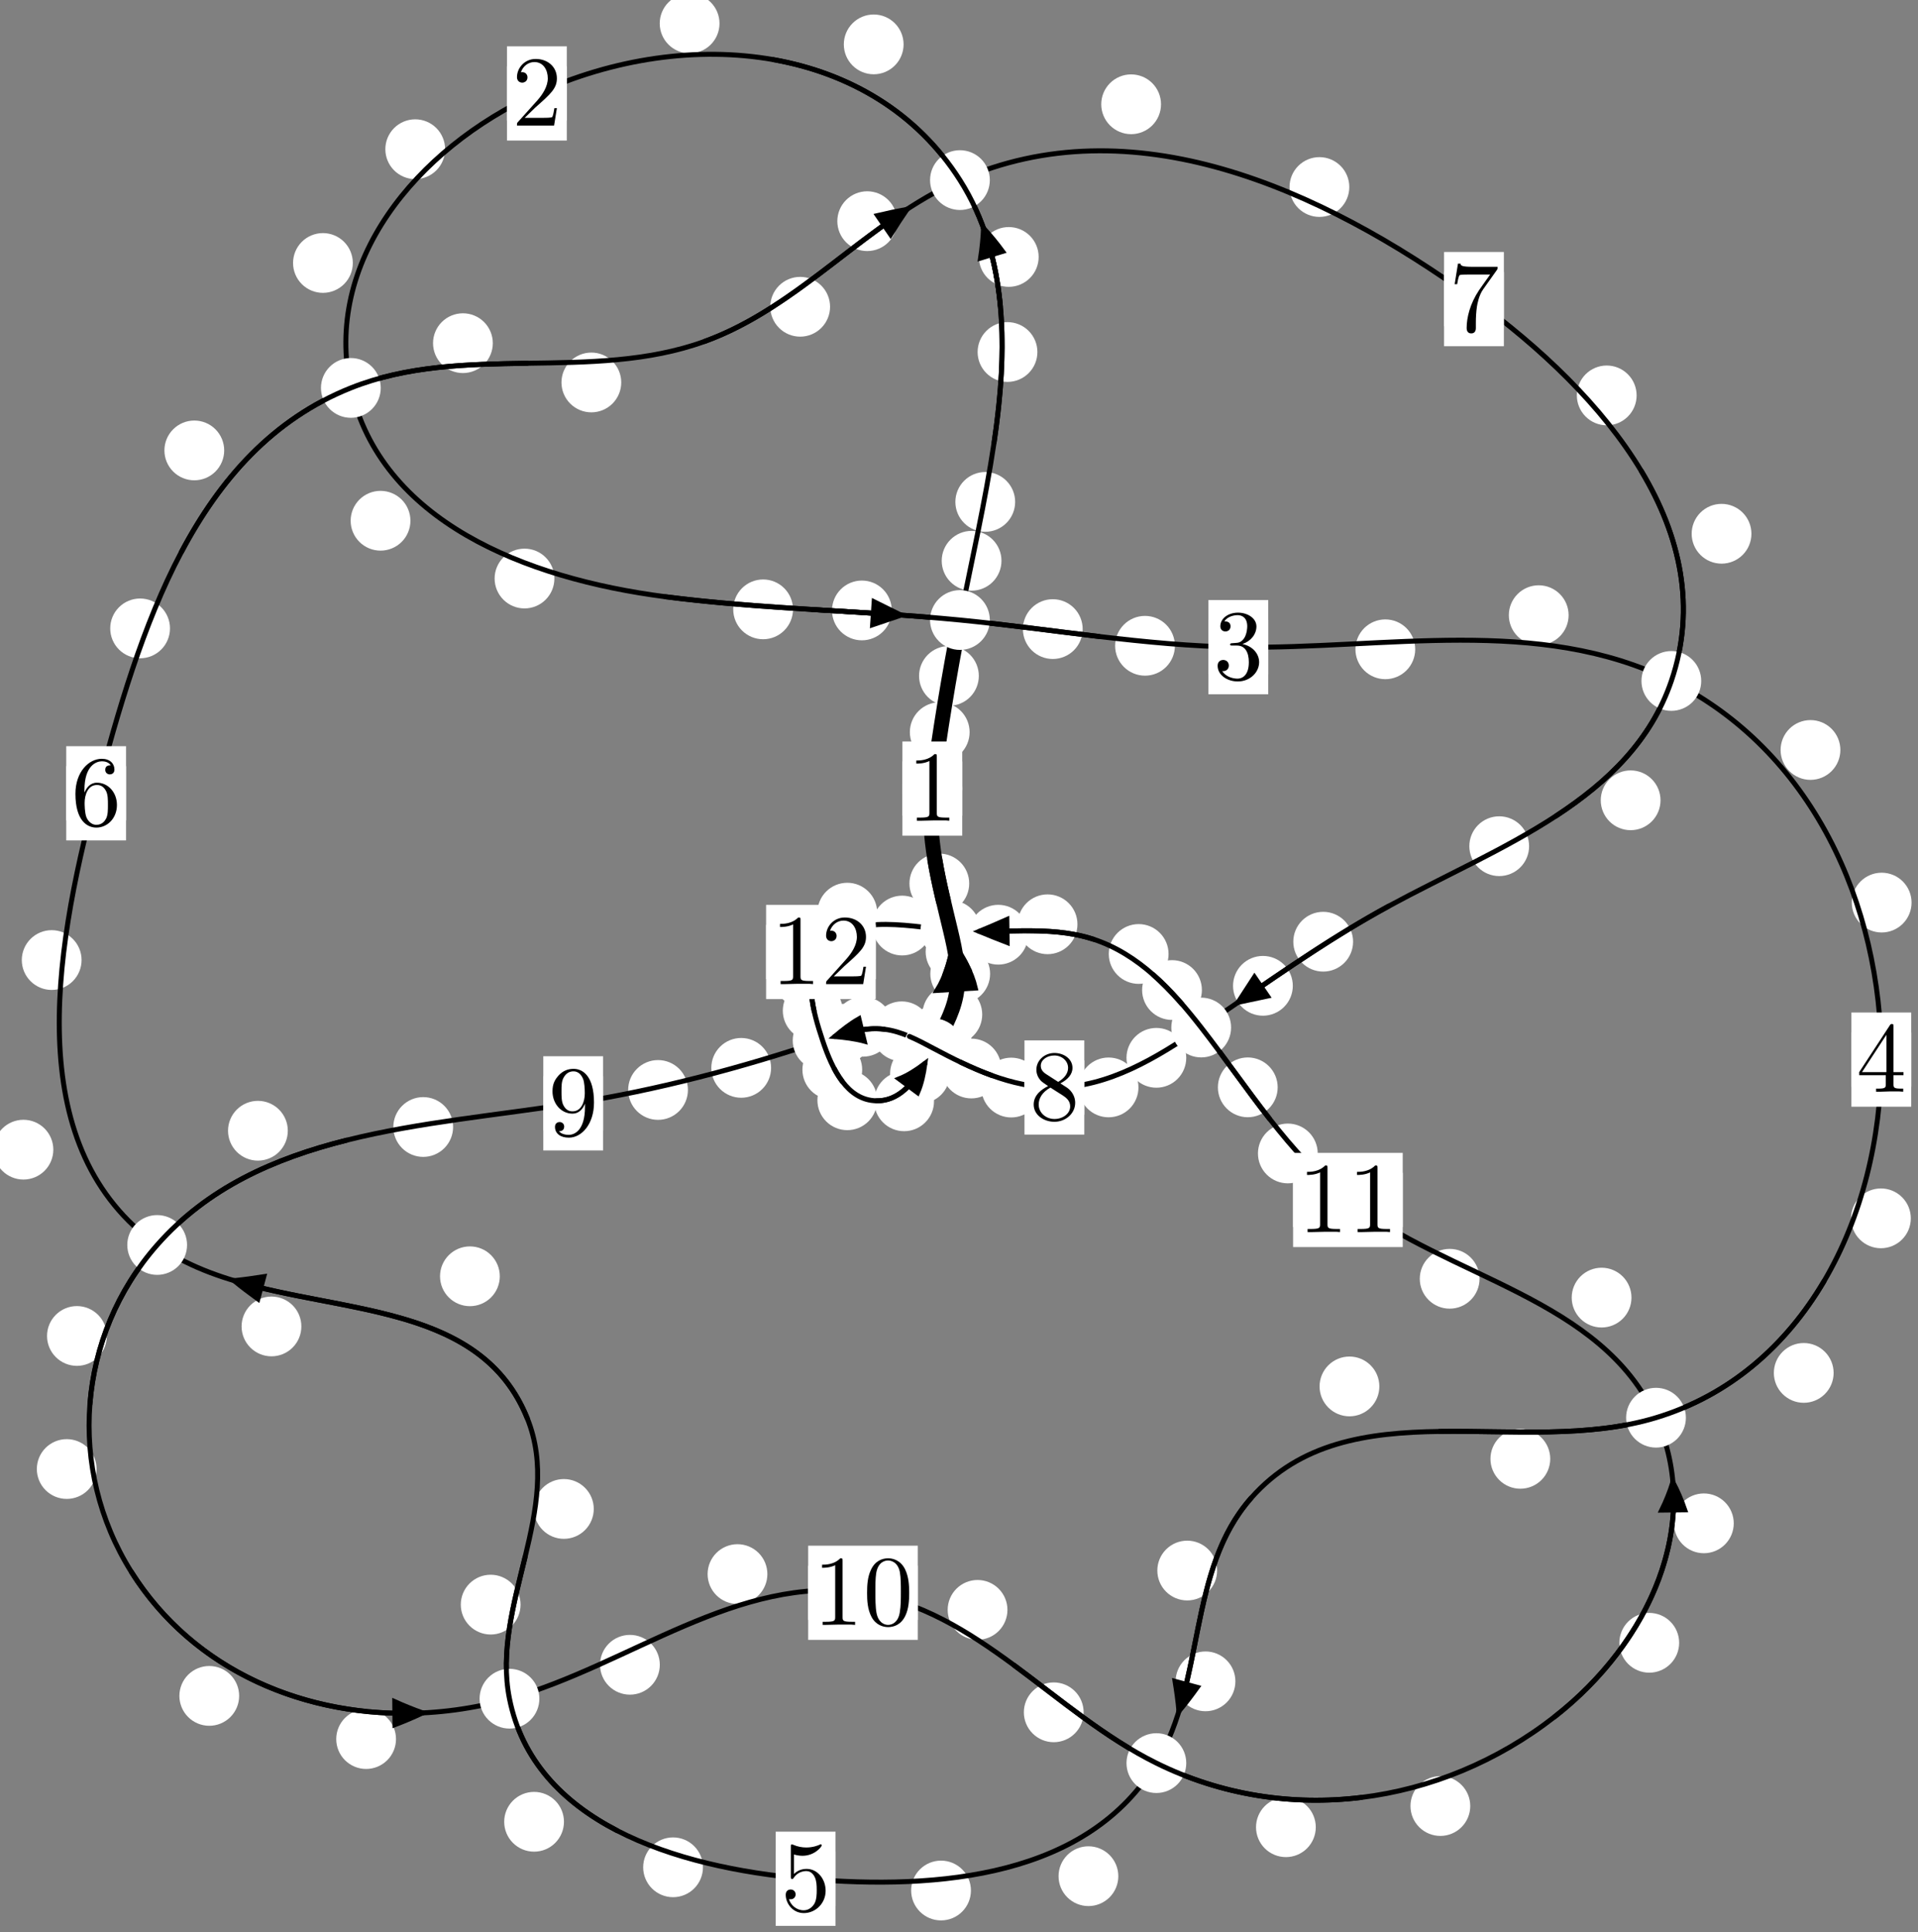 <?xml version="1.0"?>
<!-- Created by MetaPost 1.999 on 2021.07.06:0013 -->
<svg version="1.1" xmlns="http://www.w3.org/2000/svg" xmlns:xlink="http://www.w3.org/1999/xlink" width="191.812" height="193.227" viewBox="0 0 191.812 193.227">
<rect x="0" y="0" width="191.812" height="193.227" fill="#808080" stroke="none"/>
<!-- Original BoundingBox: -96.644547 -130.582138 95.167755 62.644730 -->
  <defs>
    <g transform="scale(0.01,0.01)" id="GLYPHcmr10_48">
      <path style="fill-rule: evenodd;" d="M460 -320C460 -400,455 -480,420 -554C374 -650,292 -666,250 -666C190 -666,117 -640,76 -547C44 -478,39 -400,39 -320C39 -245,43 -155,84 -79C127 2,200 22,249 22C303 22,379 1,423 -94C455 -163,460 -241,460 -320M249 -0C210 -0,151 -25,133 -121C122 -181,122 -273,122 -332C122 -396,122 -462,130 -516C149 -635,224 -644,249 -644C282 -644,348 -626,367 -527C377 -471,377 -395,377 -332C377 -257,377 -189,366 -125C351 -30,294 -0,249 -0"></path>
    </g>
    <g transform="scale(0.01,0.01)" id="GLYPHcmr10_49">
      <path style="fill-rule: evenodd;" d="M294 -640C294 -664,294 -666,271 -666C209 -602,121 -602,89 -602L89 -571C109 -571,168 -571,220 -597L220 -79C220 -43,217 -31,127 -31L95 -31L95 -0L257 -0L130 -3L217 -3L257 -3L297 -3L384 -3L419 -0L419 -31L387 -31C297 -31,294 -42,294 -79"></path>
    </g>
    <g transform="scale(0.01,0.01)" id="GLYPHcmr10_50">
      <path style="fill-rule: evenodd;" d="M127 -77L233 -180C389 -318,449 -372,449 -472C449 -586,359 -666,237 -666C124 -666,50 -574,50 -485C50 -429,100 -429,103 -429C120 -429,155 -441,155 -482C155 -508,137 -534,102 -534C94 -534,92 -534,89 -533C112 -598,166 -635,224 -635C315 -635,358 -554,358 -472C358 -392,308 -313,253 -251L61 -37C50 -26,50 -24,50 -0L421 -0L449 -174L424 -174C419 -144,412 -100,402 -85C395 -77,329 -77,307 -77"></path>
    </g>
    <g transform="scale(0.01,0.01)" id="GLYPHcmr10_51">
      <path style="fill-rule: evenodd;" d="M290 -352C372 -379,430 -449,430 -528C430 -610,342 -666,246 -666C145 -666,69 -606,69 -530C69 -497,91 -478,120 -478C151 -478,171 -500,171 -529C171 -579,124 -579,109 -579C140 -628,206 -641,242 -641C283 -641,338 -619,338 -529C338 -517,336 -459,310 -415C280 -367,246 -364,221 -363C213 -362,189 -360,182 -360C174 -359,167 -358,167 -348C167 -337,174 -337,191 -337L235 -337C317 -337,354 -269,354 -171C354 -35,285 -6,241 -6C198 -6,123 -23,88 -82C123 -77,154 -99,154 -137C154 -173,127 -193,98 -193C74 -193,42 -179,42 -135C42 -44,135 22,244 22C366 22,457 -69,457 -171C457 -253,394 -331,290 -352"></path>
    </g>
    <g transform="scale(0.01,0.01)" id="GLYPHcmr10_52">
      <path style="fill-rule: evenodd;" d="M294 -165L294 -78C294 -42,292 -31,218 -31L197 -31L197 -0L332 -0L238 -3L290 -3L332 -3L374 -3L427 -3L468 -0L468 -31L447 -31C373 -31,371 -42,371 -78L371 -165L471 -165L471 -196L371 -196L371 -651C371 -671,371 -677,355 -677C346 -677,343 -677,335 -665L28 -196L28 -165M300 -196L56 -196L300 -569"></path>
    </g>
    <g transform="scale(0.01,0.01)" id="GLYPHcmr10_53">
      <path style="fill-rule: evenodd;" d="M449 -201C449 -320,367 -420,259 -420C211 -420,168 -404,132 -369L132 -564C152 -558,185 -551,217 -551C340 -551,410 -642,410 -655C410 -661,407 -666,400 -666C399 -666,397 -666,392 -663C372 -654,323 -634,256 -634C216 -634,170 -641,123 -662C115 -665,113 -665,111 -665C101 -665,101 -657,101 -641L101 -345C101 -327,101 -319,115 -319C122 -319,124 -322,128 -328C139 -344,176 -398,257 -398C309 -398,334 -352,342 -334C358 -297,360 -258,360 -208C360 -173,360 -113,336 -71C312 -32,275 -6,229 -6C156 -6,99 -59,82 -118C85 -117,88 -116,99 -116C132 -116,149 -141,149 -165C149 -189,132 -214,99 -214C85 -214,50 -207,50 -161C50 -75,119 22,231 22C347 22,449 -74,449 -201"></path>
    </g>
    <g transform="scale(0.01,0.01)" id="GLYPHcmr10_54">
      <path style="fill-rule: evenodd;" d="M132 -328L132 -352C132 -605,256 -641,307 -641C331 -641,373 -635,395 -601C380 -601,340 -601,340 -556C340 -525,364 -510,386 -510C402 -510,432 -519,432 -558C432 -618,388 -666,305 -666C177 -666,42 -537,42 -316C42 -49,158 22,251 22C362 22,457 -72,457 -204C457 -331,368 -427,257 -427C189 -427,152 -376,132 -328M251 -6C188 -6,158 -66,152 -81C134 -128,134 -208,134 -226C134 -304,166 -404,256 -404C272 -404,318 -404,349 -342C367 -305,367 -254,367 -205C367 -157,367 -107,350 -71C320 -11,274 -6,251 -6"></path>
    </g>
    <g transform="scale(0.01,0.01)" id="GLYPHcmr10_55">
      <path style="fill-rule: evenodd;" d="M476 -609C485 -621,485 -623,485 -644L242 -644C120 -644,118 -657,114 -676L89 -676L56 -470L81 -470C84 -486,93 -549,106 -561C113 -567,191 -567,204 -567L411 -567C400 -551,321 -442,299 -409C209 -274,176 -135,176 -33C176 -23,176 22,222 22C268 22,268 -23,268 -33L268 -84C268 -139,271 -194,279 -248C283 -271,297 -357,341 -419"></path>
    </g>
    <g transform="scale(0.01,0.01)" id="GLYPHcmr10_56">
      <path style="fill-rule: evenodd;" d="M163 -457C117 -487,113 -521,113 -538C113 -599,178 -641,249 -641C322 -641,386 -589,386 -517C386 -460,347 -412,287 -377M309 -362C381 -399,430 -451,430 -517C430 -609,341 -666,250 -666C150 -666,69 -592,69 -499C69 -481,71 -436,113 -389C124 -377,161 -352,186 -335C128 -306,42 -250,42 -151C42 -45,144 22,249 22C362 22,457 -61,457 -168C457 -204,446 -249,408 -291C389 -312,373 -322,309 -362M209 -320L332 -242C360 -223,407 -193,407 -132C407 -58,332 -6,250 -6C164 -6,92 -68,92 -151C92 -209,124 -273,209 -320"></path>
    </g>
    <g transform="scale(0.01,0.01)" id="GLYPHcmr10_57">
      <path style="fill-rule: evenodd;" d="M367 -318L367 -286C367 -52,263 -6,205 -6C188 -6,134 -8,107 -42C151 -42,159 -71,159 -88C159 -119,135 -134,113 -134C97 -134,67 -125,67 -86C67 -19,121 22,206 22C335 22,457 -114,457 -329C457 -598,342 -666,253 -666C198 -666,149 -648,106 -603C65 -558,42 -516,42 -441C42 -316,130 -218,242 -218C303 -218,344 -260,367 -318M243 -241C227 -241,181 -241,150 -304C132 -341,132 -391,132 -440C132 -494,132 -541,153 -578C180 -628,218 -641,253 -641C299 -641,332 -607,349 -562C361 -530,365 -467,365 -421C365 -338,331 -241,243 -241"></path>
    </g>
  </defs>
  <path d="M96.968 73.211C96.968 72.418,96.653 71.658,96.093 71.097C95.532 70.537,94.772 70.222,93.979 70.222C93.187 70.222,92.426 70.537,91.866 71.097C91.305 71.658,90.991 72.418,90.991 73.211C90.991 74.003,91.305 74.764,91.866 75.324C92.426 75.884,93.187 76.199,93.979 76.199C94.772 76.199,95.532 75.884,96.093 75.324C96.653 74.764,96.968 74.003,96.968 73.211Z" style="fill: rgb(100%,100%,100%);stroke: none;"></path>
  <path d="M96.227 78.858C96.227 78.065,95.912 77.305,95.351 76.745C94.791 76.184,94.031 75.869,93.238 75.869C92.445 75.869,91.685 76.184,91.125 76.745C90.564 77.305,90.249 78.065,90.249 78.858C90.249 79.651,90.564 80.411,91.125 80.971C91.685 81.532,92.445 81.847,93.238 81.847C94.031 81.847,94.791 81.532,95.351 80.971C95.912 80.411,96.227 79.651,96.227 78.858Z" style="fill: rgb(100%,100%,100%);stroke: none;"></path>
  <path d="M100.154 56.076C100.154 55.283,99.839 54.523,99.279 53.963C98.718 53.402,97.958 53.087,97.166 53.087C96.373 53.087,95.613 53.402,95.052 53.963C94.492 54.523,94.177 55.283,94.177 56.076C94.177 56.869,94.492 57.629,95.052 58.189C95.613 58.75,96.373 59.065,97.166 59.065C97.958 59.065,98.718 58.75,99.279 58.189C99.839 57.629,100.154 56.869,100.154 56.076Z" style="fill: rgb(100%,100%,100%);stroke: none;"></path>
  <path d="M97.889 67.589C97.889 66.796,97.574 66.036,97.014 65.475C96.453 64.915,95.693 64.6,94.9 64.6C94.108 64.6,93.348 64.915,92.787 65.475C92.227 66.036,91.912 66.796,91.912 67.589C91.912 68.381,92.227 69.141,92.787 69.702C93.348 70.262,94.108 70.577,94.9 70.577C95.693 70.577,96.453 70.262,97.014 69.702C97.574 69.141,97.889 68.381,97.889 67.589Z" style="fill: rgb(100%,100%,100%);stroke: none;"></path>
  <path d="M103.746 35.2C103.746 34.408,103.431 33.648,102.87 33.087C102.31 32.527,101.55 32.212,100.757 32.212C99.964 32.212,99.204 32.527,98.644 33.087C98.083 33.648,97.768 34.408,97.768 35.2C97.768 35.993,98.083 36.753,98.644 37.314C99.204 37.874,99.964 38.189,100.757 38.189C101.55 38.189,102.31 37.874,102.87 37.314C103.431 36.753,103.746 35.993,103.746 35.2Z" style="fill: rgb(100%,100%,100%);stroke: none;"></path>
  <path d="M101.521 50.189C101.521 49.396,101.206 48.636,100.645 48.076C100.085 47.515,99.325 47.2,98.532 47.2C97.739 47.2,96.979 47.515,96.419 48.076C95.858 48.636,95.543 49.396,95.543 50.189C95.543 50.982,95.858 51.742,96.419 52.302C96.979 52.863,97.739 53.178,98.532 53.178C99.325 53.178,100.085 52.863,100.645 52.302C101.206 51.742,101.521 50.982,101.521 50.189Z" style="fill: rgb(100%,100%,100%);stroke: none;"></path>
  <path d="M90.364 4.439C90.364 3.646,90.049 2.886,89.489 2.326C88.928 1.765,88.168 1.45,87.375 1.45C86.583 1.45,85.822 1.765,85.262 2.326C84.701 2.886,84.387 3.646,84.387 4.439C84.387 5.232,84.701 5.992,85.262 6.552C85.822 7.113,86.583 7.428,87.375 7.428C88.168 7.428,88.928 7.113,89.489 6.552C90.049 5.992,90.364 5.232,90.364 4.439Z" style="fill: rgb(100%,100%,100%);stroke: none;"></path>
  <path d="M103.872 25.694C103.872 24.901,103.558 24.141,102.997 23.581C102.437 23.02,101.676 22.705,100.884 22.705C100.091 22.705,99.331 23.02,98.77 23.581C98.21 24.141,97.895 24.901,97.895 25.694C97.895 26.487,98.21 27.247,98.77 27.807C99.331 28.368,100.091 28.683,100.884 28.683C101.676 28.683,102.437 28.368,102.997 27.807C103.558 27.247,103.872 26.487,103.872 25.694Z" style="fill: rgb(100%,100%,100%);stroke: none;"></path>
  <path d="M44.514 14.921C44.514 14.128,44.199 13.368,43.639 12.808C43.078 12.247,42.318 11.932,41.526 11.932C40.733 11.932,39.973 12.247,39.412 12.808C38.852 13.368,38.537 14.128,38.537 14.921C38.537 15.714,38.852 16.474,39.412 17.034C39.973 17.595,40.733 17.91,41.526 17.91C42.318 17.91,43.078 17.595,43.639 17.034C44.199 16.474,44.514 15.714,44.514 14.921Z" style="fill: rgb(100%,100%,100%);stroke: none;"></path>
  <path d="M71.955 2.344C71.955 1.551,71.64 0.791,71.08 0.231C70.519 -0.33,69.759 -0.645,68.966 -0.645C68.174 -0.645,67.413 -0.33,66.853 0.231C66.292 0.791,65.977 1.551,65.977 2.344C65.977 3.137,66.292 3.897,66.853 4.457C67.413 5.018,68.174 5.333,68.966 5.333C69.759 5.333,70.519 5.018,71.08 4.457C71.64 3.897,71.955 3.137,71.955 2.344Z" style="fill: rgb(100%,100%,100%);stroke: none;"></path>
  <path d="M41.045 52.073C41.045 51.28,40.73 50.52,40.17 49.959C39.609 49.399,38.849 49.084,38.056 49.084C37.264 49.084,36.504 49.399,35.943 49.959C35.383 50.52,35.068 51.28,35.068 52.073C35.068 52.865,35.383 53.625,35.943 54.186C36.504 54.746,37.264 55.061,38.056 55.061C38.849 55.061,39.609 54.746,40.17 54.186C40.73 53.625,41.045 52.865,41.045 52.073Z" style="fill: rgb(100%,100%,100%);stroke: none;"></path>
  <path d="M35.284 26.297C35.284 25.504,34.969 24.744,34.409 24.183C33.848 23.623,33.088 23.308,32.296 23.308C31.503 23.308,30.743 23.623,30.182 24.183C29.622 24.744,29.307 25.504,29.307 26.297C29.307 27.089,29.622 27.849,30.182 28.41C30.743 28.97,31.503 29.285,32.296 29.285C33.088 29.285,33.848 28.97,34.409 28.41C34.969 27.849,35.284 27.089,35.284 26.297Z" style="fill: rgb(100%,100%,100%);stroke: none;"></path>
  <path d="M79.305 60.933C79.305 60.14,78.99 59.38,78.429 58.82C77.869 58.259,77.108 57.944,76.316 57.944C75.523 57.944,74.763 58.259,74.202 58.82C73.642 59.38,73.327 60.14,73.327 60.933C73.327 61.726,73.642 62.486,74.202 63.046C74.763 63.607,75.523 63.922,76.316 63.922C77.108 63.922,77.869 63.607,78.429 63.046C78.99 62.486,79.305 61.726,79.305 60.933Z" style="fill: rgb(100%,100%,100%);stroke: none;"></path>
  <path d="M55.443 57.851C55.443 57.059,55.128 56.298,54.567 55.738C54.007 55.177,53.247 54.863,52.454 54.863C51.661 54.863,50.901 55.177,50.341 55.738C49.78 56.298,49.465 57.059,49.465 57.851C49.465 58.644,49.78 59.404,50.341 59.965C50.901 60.525,51.661 60.84,52.454 60.84C53.247 60.84,54.007 60.525,54.567 59.965C55.128 59.404,55.443 58.644,55.443 57.851Z" style="fill: rgb(100%,100%,100%);stroke: none;"></path>
  <path d="M108.275 62.908C108.275 62.115,107.96 61.355,107.4 60.794C106.839 60.234,106.079 59.919,105.286 59.919C104.493 59.919,103.733 60.234,103.173 60.794C102.612 61.355,102.297 62.115,102.297 62.908C102.297 63.7,102.612 64.46,103.173 65.021C103.733 65.581,104.493 65.896,105.286 65.896C106.079 65.896,106.839 65.581,107.4 65.021C107.96 64.46,108.275 63.7,108.275 62.908Z" style="fill: rgb(100%,100%,100%);stroke: none;"></path>
  <path d="M89.183 61.042C89.183 60.249,88.868 59.489,88.308 58.928C87.747 58.368,86.987 58.053,86.194 58.053C85.402 58.053,84.642 58.368,84.081 58.928C83.521 59.489,83.206 60.249,83.206 61.042C83.206 61.834,83.521 62.595,84.081 63.155C84.642 63.715,85.402 64.03,86.194 64.03C86.987 64.03,87.747 63.715,88.308 63.155C88.868 62.595,89.183 61.834,89.183 61.042Z" style="fill: rgb(100%,100%,100%);stroke: none;"></path>
  <path d="M141.529 64.928C141.529 64.135,141.214 63.375,140.654 62.814C140.093 62.254,139.333 61.939,138.541 61.939C137.748 61.939,136.988 62.254,136.427 62.814C135.867 63.375,135.552 64.135,135.552 64.928C135.552 65.72,135.867 66.48,136.427 67.041C136.988 67.601,137.748 67.916,138.541 67.916C139.333 67.916,140.093 67.601,140.654 67.041C141.214 66.48,141.529 65.72,141.529 64.928Z" style="fill: rgb(100%,100%,100%);stroke: none;"></path>
  <path d="M117.497 64.577C117.497 63.784,117.182 63.024,116.621 62.463C116.061 61.903,115.301 61.588,114.508 61.588C113.715 61.588,112.955 61.903,112.395 62.463C111.834 63.024,111.519 63.784,111.519 64.577C111.519 65.369,111.834 66.13,112.395 66.69C112.955 67.25,113.715 67.565,114.508 67.565C115.301 67.565,116.061 67.25,116.621 66.69C117.182 66.13,117.497 65.369,117.497 64.577Z" style="fill: rgb(100%,100%,100%);stroke: none;"></path>
  <path d="M184.048 74.995C184.048 74.202,183.733 73.442,183.173 72.882C182.612 72.321,181.852 72.006,181.06 72.006C180.267 72.006,179.507 72.321,178.946 72.882C178.386 73.442,178.071 74.202,178.071 74.995C178.071 75.788,178.386 76.548,178.946 77.108C179.507 77.669,180.267 77.984,181.06 77.984C181.852 77.984,182.612 77.669,183.173 77.108C183.733 76.548,184.048 75.788,184.048 74.995Z" style="fill: rgb(100%,100%,100%);stroke: none;"></path>
  <path d="M156.871 61.516C156.871 60.723,156.556 59.963,155.995 59.403C155.435 58.842,154.675 58.527,153.882 58.527C153.089 58.527,152.329 58.842,151.769 59.403C151.208 59.963,150.893 60.723,150.893 61.516C150.893 62.309,151.208 63.069,151.769 63.629C152.329 64.19,153.089 64.505,153.882 64.505C154.675 64.505,155.435 64.19,155.995 63.629C156.556 63.069,156.871 62.309,156.871 61.516Z" style="fill: rgb(100%,100%,100%);stroke: none;"></path>
  <path d="M191.094 121.83C191.094 121.037,190.779 120.277,190.218 119.717C189.658 119.156,188.898 118.841,188.105 118.841C187.312 118.841,186.552 119.156,185.992 119.717C185.431 120.277,185.116 121.037,185.116 121.83C185.116 122.623,185.431 123.383,185.992 123.943C186.552 124.504,187.312 124.819,188.105 124.819C188.898 124.819,189.658 124.504,190.218 123.943C190.779 123.383,191.094 122.623,191.094 121.83Z" style="fill: rgb(100%,100%,100%);stroke: none;"></path>
  <path d="M191.168 90.256C191.168 89.463,190.853 88.703,190.292 88.143C189.732 87.582,188.972 87.267,188.179 87.267C187.386 87.267,186.626 87.582,186.066 88.143C185.505 88.703,185.19 89.463,185.19 90.256C185.19 91.049,185.505 91.809,186.066 92.369C186.626 92.93,187.386 93.245,188.179 93.245C188.972 93.245,189.732 92.93,190.292 92.369C190.853 91.809,191.168 91.049,191.168 90.256Z" style="fill: rgb(100%,100%,100%);stroke: none;"></path>
  <path d="M155.033 145.879C155.033 145.086,154.718 144.326,154.157 143.765C153.597 143.205,152.837 142.89,152.044 142.89C151.251 142.89,150.491 143.205,149.931 143.765C149.37 144.326,149.055 145.086,149.055 145.879C149.055 146.671,149.37 147.431,149.931 147.992C150.491 148.552,151.251 148.867,152.044 148.867C152.837 148.867,153.597 148.552,154.157 147.992C154.718 147.431,155.033 146.671,155.033 145.879Z" style="fill: rgb(100%,100%,100%);stroke: none;"></path>
  <path d="M183.374 137.286C183.374 136.493,183.059 135.733,182.498 135.173C181.938 134.612,181.178 134.297,180.385 134.297C179.592 134.297,178.832 134.612,178.272 135.173C177.711 135.733,177.396 136.493,177.396 137.286C177.396 138.079,177.711 138.839,178.272 139.399C178.832 139.96,179.592 140.275,180.385 140.275C181.178 140.275,181.938 139.96,182.498 139.399C183.059 138.839,183.374 138.079,183.374 137.286Z" style="fill: rgb(100%,100%,100%);stroke: none;"></path>
  <path d="M121.717 157.049C121.717 156.256,121.402 155.496,120.842 154.936C120.281 154.375,119.521 154.06,118.728 154.06C117.936 154.06,117.175 154.375,116.615 154.936C116.054 155.496,115.74 156.256,115.74 157.049C115.74 157.842,116.054 158.602,116.615 159.162C117.175 159.723,117.936 160.038,118.728 160.038C119.521 160.038,120.281 159.723,120.842 159.162C121.402 158.602,121.717 157.842,121.717 157.049Z" style="fill: rgb(100%,100%,100%);stroke: none;"></path>
  <path d="M137.944 138.638C137.944 137.845,137.629 137.085,137.068 136.525C136.508 135.964,135.748 135.649,134.955 135.649C134.162 135.649,133.402 135.964,132.842 136.525C132.281 137.085,131.966 137.845,131.966 138.638C131.966 139.431,132.281 140.191,132.842 140.751C133.402 141.312,134.162 141.627,134.955 141.627C135.748 141.627,136.508 141.312,137.068 140.751C137.629 140.191,137.944 139.431,137.944 138.638Z" style="fill: rgb(100%,100%,100%);stroke: none;"></path>
  <path d="M111.839 187.612C111.839 186.819,111.524 186.059,110.964 185.499C110.403 184.938,109.643 184.623,108.851 184.623C108.058 184.623,107.298 184.938,106.737 185.499C106.177 186.059,105.862 186.819,105.862 187.612C105.862 188.405,106.177 189.165,106.737 189.725C107.298 190.286,108.058 190.601,108.851 190.601C109.643 190.601,110.403 190.286,110.964 189.725C111.524 189.165,111.839 188.405,111.839 187.612Z" style="fill: rgb(100%,100%,100%);stroke: none;"></path>
  <path d="M123.547 168.129C123.547 167.336,123.232 166.576,122.672 166.016C122.112 165.455,121.351 165.14,120.559 165.14C119.766 165.14,119.006 165.455,118.445 166.016C117.885 166.576,117.57 167.336,117.57 168.129C117.57 168.922,117.885 169.682,118.445 170.242C119.006 170.803,119.766 171.118,120.559 171.118C121.351 171.118,122.112 170.803,122.672 170.242C123.232 169.682,123.547 168.922,123.547 168.129Z" style="fill: rgb(100%,100%,100%);stroke: none;"></path>
  <path d="M70.3 186.724C70.3 185.931,69.985 185.171,69.424 184.61C68.864 184.05,68.104 183.735,67.311 183.735C66.518 183.735,65.758 184.05,65.198 184.61C64.637 185.171,64.322 185.931,64.322 186.724C64.322 187.516,64.637 188.276,65.198 188.837C65.758 189.397,66.518 189.712,67.311 189.712C68.104 189.712,68.864 189.397,69.424 188.837C69.985 188.276,70.3 187.516,70.3 186.724Z" style="fill: rgb(100%,100%,100%);stroke: none;"></path>
  <path d="M97.099 189.045C97.099 188.252,96.784 187.492,96.223 186.932C95.663 186.371,94.903 186.056,94.11 186.056C93.317 186.056,92.557 186.371,91.997 186.932C91.436 187.492,91.121 188.252,91.121 189.045C91.121 189.838,91.436 190.598,91.997 191.158C92.557 191.719,93.317 192.034,94.11 192.034C94.903 192.034,95.663 191.719,96.223 191.158C96.784 190.598,97.099 189.838,97.099 189.045Z" style="fill: rgb(100%,100%,100%);stroke: none;"></path>
  <path d="M52.059 160.457C52.059 159.665,51.744 158.904,51.184 158.344C50.623 157.783,49.863 157.468,49.07 157.468C48.278 157.468,47.518 157.783,46.957 158.344C46.397 158.904,46.082 159.665,46.082 160.457C46.082 161.25,46.397 162.01,46.957 162.571C47.518 163.131,48.278 163.446,49.07 163.446C49.863 163.446,50.623 163.131,51.184 162.571C51.744 162.01,52.059 161.25,52.059 160.457Z" style="fill: rgb(100%,100%,100%);stroke: none;"></path>
  <path d="M56.4 182.172C56.4 181.379,56.085 180.619,55.525 180.058C54.964 179.498,54.204 179.183,53.412 179.183C52.619 179.183,51.859 179.498,51.298 180.058C50.738 180.619,50.423 181.379,50.423 182.172C50.423 182.964,50.738 183.725,51.298 184.285C51.859 184.846,52.619 185.16,53.412 185.16C54.204 185.16,54.964 184.846,55.525 184.285C56.085 183.725,56.4 182.964,56.4 182.172Z" style="fill: rgb(100%,100%,100%);stroke: none;"></path>
  <path d="M49.983 127.624C49.983 126.832,49.668 126.071,49.108 125.511C48.547 124.95,47.787 124.636,46.994 124.636C46.202 124.636,45.441 124.95,44.881 125.511C44.32 126.071,44.005 126.832,44.005 127.624C44.005 128.417,44.32 129.177,44.881 129.738C45.441 130.298,46.202 130.613,46.994 130.613C47.787 130.613,48.547 130.298,49.108 129.738C49.668 129.177,49.983 128.417,49.983 127.624Z" style="fill: rgb(100%,100%,100%);stroke: none;"></path>
  <path d="M59.38 150.889C59.38 150.096,59.065 149.336,58.504 148.776C57.944 148.215,57.184 147.9,56.391 147.9C55.598 147.9,54.838 148.215,54.278 148.776C53.717 149.336,53.402 150.096,53.402 150.889C53.402 151.682,53.717 152.442,54.278 153.002C54.838 153.563,55.598 153.878,56.391 153.878C57.184 153.878,57.944 153.563,58.504 153.002C59.065 152.442,59.38 151.682,59.38 150.889Z" style="fill: rgb(100%,100%,100%);stroke: none;"></path>
  <path d="M5.333 114.963C5.333 114.17,5.018 113.41,4.458 112.849C3.897 112.289,3.137 111.974,2.344 111.974C1.551 111.974,0.791 112.289,0.231 112.849C-0.33 113.41,-0.645 114.17,-0.645 114.963C-0.645 115.755,-0.33 116.515,0.231 117.076C0.791 117.636,1.551 117.951,2.344 117.951C3.137 117.951,3.897 117.636,4.458 117.076C5.018 116.515,5.333 115.755,5.333 114.963Z" style="fill: rgb(100%,100%,100%);stroke: none;"></path>
  <path d="M30.138 132.639C30.138 131.846,29.824 131.086,29.263 130.525C28.703 129.965,27.942 129.65,27.15 129.65C26.357 129.65,25.597 129.965,25.036 130.525C24.476 131.086,24.161 131.846,24.161 132.639C24.161 133.431,24.476 134.192,25.036 134.752C25.597 135.313,26.357 135.627,27.15 135.627C27.942 135.627,28.703 135.313,29.263 134.752C29.824 134.192,30.138 133.431,30.138 132.639Z" style="fill: rgb(100%,100%,100%);stroke: none;"></path>
  <path d="M17 62.837C17 62.044,16.685 61.284,16.125 60.724C15.564 60.163,14.804 59.848,14.011 59.848C13.219 59.848,12.459 60.163,11.898 60.724C11.338 61.284,11.023 62.044,11.023 62.837C11.023 63.63,11.338 64.39,11.898 64.95C12.459 65.511,13.219 65.826,14.011 65.826C14.804 65.826,15.564 65.511,16.125 64.95C16.685 64.39,17 63.63,17 62.837Z" style="fill: rgb(100%,100%,100%);stroke: none;"></path>
  <path d="M8.158 96.002C8.158 95.209,7.843 94.449,7.282 93.889C6.722 93.328,5.962 93.013,5.169 93.013C4.376 93.013,3.616 93.328,3.056 93.889C2.495 94.449,2.18 95.209,2.18 96.002C2.18 96.795,2.495 97.555,3.056 98.115C3.616 98.676,4.376 98.991,5.169 98.991C5.962 98.991,6.722 98.676,7.282 98.115C7.843 97.555,8.158 96.795,8.158 96.002Z" style="fill: rgb(100%,100%,100%);stroke: none;"></path>
  <path d="M49.284 34.317C49.284 33.524,48.969 32.764,48.409 32.203C47.848 31.643,47.088 31.328,46.296 31.328C45.503 31.328,44.743 31.643,44.182 32.203C43.622 32.764,43.307 33.524,43.307 34.317C43.307 35.109,43.622 35.869,44.182 36.43C44.743 36.99,45.503 37.305,46.296 37.305C47.088 37.305,47.848 36.99,48.409 36.43C48.969 35.869,49.284 35.109,49.284 34.317Z" style="fill: rgb(100%,100%,100%);stroke: none;"></path>
  <path d="M22.421 45.04C22.421 44.248,22.106 43.488,21.545 42.927C20.985 42.367,20.225 42.052,19.432 42.052C18.639 42.052,17.879 42.367,17.319 42.927C16.758 43.488,16.443 44.248,16.443 45.04C16.443 45.833,16.758 46.593,17.319 47.154C17.879 47.714,18.639 48.029,19.432 48.029C20.225 48.029,20.985 47.714,21.545 47.154C22.106 46.593,22.421 45.833,22.421 45.04Z" style="fill: rgb(100%,100%,100%);stroke: none;"></path>
  <path d="M83.012 30.676C83.012 29.883,82.697 29.123,82.136 28.563C81.576 28.002,80.816 27.687,80.023 27.687C79.23 27.687,78.47 28.002,77.91 28.563C77.349 29.123,77.034 29.883,77.034 30.676C77.034 31.469,77.349 32.229,77.91 32.789C78.47 33.35,79.23 33.665,80.023 33.665C80.816 33.665,81.576 33.35,82.136 32.789C82.697 32.229,83.012 31.469,83.012 30.676Z" style="fill: rgb(100%,100%,100%);stroke: none;"></path>
  <path d="M62.128 38.244C62.128 37.451,61.813 36.691,61.253 36.131C60.692 35.57,59.932 35.255,59.139 35.255C58.347 35.255,57.587 35.57,57.026 36.131C56.466 36.691,56.151 37.451,56.151 38.244C56.151 39.037,56.466 39.797,57.026 40.357C57.587 40.918,58.347 41.233,59.139 41.233C59.932 41.233,60.692 40.918,61.253 40.357C61.813 39.797,62.128 39.037,62.128 38.244Z" style="fill: rgb(100%,100%,100%);stroke: none;"></path>
  <path d="M116.109 10.427C116.109 9.635,115.794 8.874,115.234 8.314C114.673 7.753,113.913 7.439,113.12 7.439C112.328 7.439,111.568 7.753,111.007 8.314C110.447 8.874,110.132 9.635,110.132 10.427C110.132 11.22,110.447 11.98,111.007 12.541C111.568 13.101,112.328 13.416,113.12 13.416C113.913 13.416,114.673 13.101,115.234 12.541C115.794 11.98,116.109 11.22,116.109 10.427Z" style="fill: rgb(100%,100%,100%);stroke: none;"></path>
  <path d="M89.715 22.116C89.715 21.324,89.401 20.564,88.84 20.003C88.28 19.443,87.519 19.128,86.727 19.128C85.934 19.128,85.174 19.443,84.613 20.003C84.053 20.564,83.738 21.324,83.738 22.116C83.738 22.909,84.053 23.669,84.613 24.23C85.174 24.79,85.934 25.105,86.727 25.105C87.519 25.105,88.28 24.79,88.84 24.23C89.401 23.669,89.715 22.909,89.715 22.116Z" style="fill: rgb(100%,100%,100%);stroke: none;"></path>
  <path d="M163.673 39.54C163.673 38.747,163.358 37.987,162.797 37.427C162.237 36.866,161.477 36.551,160.684 36.551C159.891 36.551,159.131 36.866,158.571 37.427C158.01 37.987,157.695 38.747,157.695 39.54C157.695 40.333,158.01 41.093,158.571 41.653C159.131 42.214,159.891 42.529,160.684 42.529C161.477 42.529,162.237 42.214,162.797 41.653C163.358 41.093,163.673 40.333,163.673 39.54Z" style="fill: rgb(100%,100%,100%);stroke: none;"></path>
  <path d="M134.939 18.702C134.939 17.909,134.624 17.149,134.064 16.589C133.503 16.028,132.743 15.713,131.95 15.713C131.158 15.713,130.397 16.028,129.837 16.589C129.276 17.149,128.962 17.909,128.962 18.702C128.962 19.495,129.276 20.255,129.837 20.815C130.397 21.376,131.158 21.691,131.95 21.691C132.743 21.691,133.503 21.376,134.064 20.815C134.624 20.255,134.939 19.495,134.939 18.702Z" style="fill: rgb(100%,100%,100%);stroke: none;"></path>
  <path d="M166.063 80.027C166.063 79.234,165.748 78.474,165.187 77.913C164.627 77.353,163.867 77.038,163.074 77.038C162.281 77.038,161.521 77.353,160.961 77.913C160.4 78.474,160.085 79.234,160.085 80.027C160.085 80.819,160.4 81.579,160.961 82.14C161.521 82.7,162.281 83.015,163.074 83.015C163.867 83.015,164.627 82.7,165.187 82.14C165.748 81.579,166.063 80.819,166.063 80.027Z" style="fill: rgb(100%,100%,100%);stroke: none;"></path>
  <path d="M175.154 53.374C175.154 52.582,174.839 51.821,174.279 51.261C173.718 50.7,172.958 50.385,172.165 50.385C171.373 50.385,170.613 50.7,170.052 51.261C169.492 51.821,169.177 52.582,169.177 53.374C169.177 54.167,169.492 54.927,170.052 55.488C170.613 56.048,171.373 56.363,172.165 56.363C172.958 56.363,173.718 56.048,174.279 55.488C174.839 54.927,175.154 54.167,175.154 53.374Z" style="fill: rgb(100%,100%,100%);stroke: none;"></path>
  <path d="M135.317 94.167C135.317 93.375,135.002 92.615,134.441 92.054C133.881 91.494,133.121 91.179,132.328 91.179C131.535 91.179,130.775 91.494,130.215 92.054C129.654 92.615,129.339 93.375,129.339 94.167C129.339 94.96,129.654 95.72,130.215 96.281C130.775 96.841,131.535 97.156,132.328 97.156C133.121 97.156,133.881 96.841,134.441 96.281C135.002 95.72,135.317 94.96,135.317 94.167Z" style="fill: rgb(100%,100%,100%);stroke: none;"></path>
  <path d="M152.92 84.616C152.92 83.823,152.605 83.063,152.045 82.502C151.484 81.942,150.724 81.627,149.931 81.627C149.139 81.627,148.378 81.942,147.818 82.502C147.257 83.063,146.943 83.823,146.943 84.616C146.943 85.408,147.257 86.169,147.818 86.729C148.378 87.29,149.139 87.605,149.931 87.605C150.724 87.605,151.484 87.29,152.045 86.729C152.605 86.169,152.92 85.408,152.92 84.616Z" style="fill: rgb(100%,100%,100%);stroke: none;"></path>
  <path d="M118.633 105.779C118.633 104.986,118.318 104.226,117.758 103.665C117.197 103.105,116.437 102.79,115.644 102.79C114.852 102.79,114.091 103.105,113.531 103.665C112.97 104.226,112.656 104.986,112.656 105.779C112.656 106.571,112.97 107.331,113.531 107.892C114.091 108.452,114.852 108.767,115.644 108.767C116.437 108.767,117.197 108.452,117.758 107.892C118.318 107.331,118.633 106.571,118.633 105.779Z" style="fill: rgb(100%,100%,100%);stroke: none;"></path>
  <path d="M129.289 98.579C129.289 97.786,128.974 97.026,128.414 96.465C127.853 95.905,127.093 95.59,126.301 95.59C125.508 95.59,124.748 95.905,124.187 96.465C123.627 97.026,123.312 97.786,123.312 98.579C123.312 99.371,123.627 100.132,124.187 100.692C124.748 101.252,125.508 101.567,126.301 101.567C127.093 101.567,127.853 101.252,128.414 100.692C128.974 100.132,129.289 99.371,129.289 98.579Z" style="fill: rgb(100%,100%,100%);stroke: none;"></path>
  <path d="M104.118 108.752C104.118 107.959,103.803 107.199,103.243 106.639C102.682 106.078,101.922 105.763,101.129 105.763C100.337 105.763,99.576 106.078,99.016 106.639C98.456 107.199,98.141 107.959,98.141 108.752C98.141 109.545,98.456 110.305,99.016 110.865C99.576 111.426,100.337 111.741,101.129 111.741C101.922 111.741,102.682 111.426,103.243 110.865C103.803 110.305,104.118 109.545,104.118 108.752Z" style="fill: rgb(100%,100%,100%);stroke: none;"></path>
  <path d="M113.853 108.737C113.853 107.944,113.538 107.184,112.978 106.623C112.417 106.063,111.657 105.748,110.864 105.748C110.072 105.748,109.311 106.063,108.751 106.623C108.19 107.184,107.876 107.944,107.876 108.737C107.876 109.529,108.19 110.29,108.751 110.85C109.311 111.411,110.072 111.725,110.864 111.725C111.657 111.725,112.417 111.411,112.978 110.85C113.538 110.29,113.853 109.529,113.853 108.737Z" style="fill: rgb(100%,100%,100%);stroke: none;"></path>
  <path d="M94.757 103.993C94.757 103.2,94.442 102.44,93.881 101.88C93.321 101.319,92.56 101.004,91.768 101.004C90.975 101.004,90.215 101.319,89.654 101.88C89.094 102.44,88.779 103.2,88.779 103.993C88.779 104.786,89.094 105.546,89.654 106.106C90.215 106.667,90.975 106.982,91.768 106.982C92.56 106.982,93.321 106.667,93.881 106.106C94.442 105.546,94.757 104.786,94.757 103.993Z" style="fill: rgb(100%,100%,100%);stroke: none;"></path>
  <path d="M100.129 106.846C100.129 106.054,99.815 105.294,99.254 104.733C98.694 104.173,97.933 103.858,97.141 103.858C96.348 103.858,95.588 104.173,95.027 104.733C94.467 105.294,94.152 106.054,94.152 106.846C94.152 107.639,94.467 108.399,95.027 108.96C95.588 109.52,96.348 109.835,97.141 109.835C97.933 109.835,98.694 109.52,99.254 108.96C99.815 108.399,100.129 107.639,100.129 106.846Z" style="fill: rgb(100%,100%,100%);stroke: none;"></path>
  <path d="M89.301 102.672C89.301 101.879,88.986 101.119,88.426 100.559C87.865 99.998,87.105 99.683,86.312 99.683C85.52 99.683,84.76 99.998,84.199 100.559C83.639 101.119,83.324 101.879,83.324 102.672C83.324 103.465,83.639 104.225,84.199 104.785C84.76 105.346,85.52 105.661,86.312 105.661C87.105 105.661,87.865 105.346,88.426 104.785C88.986 104.225,89.301 103.465,89.301 102.672Z" style="fill: rgb(100%,100%,100%);stroke: none;"></path>
  <path d="M93.167 103.127C93.167 102.334,92.853 101.574,92.292 101.014C91.732 100.453,90.971 100.138,90.179 100.138C89.386 100.138,88.626 100.453,88.065 101.014C87.505 101.574,87.19 102.334,87.19 103.127C87.19 103.92,87.505 104.68,88.065 105.24C88.626 105.801,89.386 106.116,90.179 106.116C90.971 106.116,91.732 105.801,92.292 105.24C92.853 104.68,93.167 103.92,93.167 103.127Z" style="fill: rgb(100%,100%,100%);stroke: none;"></path>
  <path d="M77.114 106.783C77.114 105.99,76.799 105.23,76.238 104.669C75.678 104.109,74.918 103.794,74.125 103.794C73.332 103.794,72.572 104.109,72.012 104.669C71.451 105.23,71.136 105.99,71.136 106.783C71.136 107.575,71.451 108.335,72.012 108.896C72.572 109.456,73.332 109.771,74.125 109.771C74.918 109.771,75.678 109.456,76.238 108.896C76.799 108.335,77.114 107.575,77.114 106.783Z" style="fill: rgb(100%,100%,100%);stroke: none;"></path>
  <path d="M87.255 103.379C87.255 102.586,86.94 101.826,86.38 101.266C85.819 100.705,85.059 100.39,84.267 100.39C83.474 100.39,82.714 100.705,82.153 101.266C81.593 101.826,81.278 102.586,81.278 103.379C81.278 104.172,81.593 104.932,82.153 105.492C82.714 106.053,83.474 106.368,84.267 106.368C85.059 106.368,85.819 106.053,86.38 105.492C86.94 104.932,87.255 104.172,87.255 103.379Z" style="fill: rgb(100%,100%,100%);stroke: none;"></path>
  <path d="M45.313 112.696C45.313 111.903,44.998 111.143,44.438 110.583C43.877 110.022,43.117 109.707,42.324 109.707C41.532 109.707,40.772 110.022,40.211 110.583C39.651 111.143,39.336 111.903,39.336 112.696C39.336 113.489,39.651 114.249,40.211 114.809C40.772 115.37,41.532 115.685,42.324 115.685C43.117 115.685,43.877 115.37,44.438 114.809C44.998 114.249,45.313 113.489,45.313 112.696Z" style="fill: rgb(100%,100%,100%);stroke: none;"></path>
  <path d="M68.797 108.992C68.797 108.199,68.482 107.439,67.922 106.879C67.362 106.318,66.601 106.003,65.809 106.003C65.016 106.003,64.256 106.318,63.695 106.879C63.135 107.439,62.82 108.199,62.82 108.992C62.82 109.785,63.135 110.545,63.695 111.105C64.256 111.666,65.016 111.981,65.809 111.981C66.601 111.981,67.362 111.666,67.922 111.105C68.482 110.545,68.797 109.785,68.797 108.992Z" style="fill: rgb(100%,100%,100%);stroke: none;"></path>
  <path d="M10.682 133.592C10.682 132.799,10.367 132.039,9.806 131.479C9.246 130.918,8.486 130.603,7.693 130.603C6.9 130.603,6.14 130.918,5.58 131.479C5.019 132.039,4.704 132.799,4.704 133.592C4.704 134.385,5.019 135.145,5.58 135.705C6.14 136.266,6.9 136.581,7.693 136.581C8.486 136.581,9.246 136.266,9.806 135.705C10.367 135.145,10.682 134.385,10.682 133.592Z" style="fill: rgb(100%,100%,100%);stroke: none;"></path>
  <path d="M28.783 113.069C28.783 112.277,28.468 111.517,27.907 110.956C27.347 110.396,26.587 110.081,25.794 110.081C25.001 110.081,24.241 110.396,23.681 110.956C23.12 111.517,22.805 112.277,22.805 113.069C22.805 113.862,23.12 114.622,23.681 115.183C24.241 115.743,25.001 116.058,25.794 116.058C26.587 116.058,27.347 115.743,27.907 115.183C28.468 114.622,28.783 113.862,28.783 113.069Z" style="fill: rgb(100%,100%,100%);stroke: none;"></path>
  <path d="M23.917 169.583C23.917 168.79,23.602 168.03,23.042 167.47C22.481 166.909,21.721 166.594,20.929 166.594C20.136 166.594,19.376 166.909,18.815 167.47C18.255 168.03,17.94 168.79,17.94 169.583C17.94 170.376,18.255 171.136,18.815 171.696C19.376 172.257,20.136 172.572,20.929 172.572C21.721 172.572,22.481 172.257,23.042 171.696C23.602 171.136,23.917 170.376,23.917 169.583Z" style="fill: rgb(100%,100%,100%);stroke: none;"></path>
  <path d="M9.661 146.898C9.661 146.105,9.346 145.345,8.786 144.784C8.225 144.224,7.465 143.909,6.672 143.909C5.88 143.909,5.12 144.224,4.559 144.784C3.999 145.345,3.684 146.105,3.684 146.898C3.684 147.69,3.999 148.451,4.559 149.011C5.12 149.572,5.88 149.886,6.672 149.886C7.465 149.886,8.225 149.572,8.786 149.011C9.346 148.451,9.661 147.69,9.661 146.898Z" style="fill: rgb(100%,100%,100%);stroke: none;"></path>
  <path d="M65.985 166.471C65.985 165.679,65.67 164.919,65.109 164.358C64.549 163.798,63.789 163.483,62.996 163.483C62.203 163.483,61.443 163.798,60.883 164.358C60.322 164.919,60.007 165.679,60.007 166.471C60.007 167.264,60.322 168.024,60.883 168.585C61.443 169.145,62.203 169.46,62.996 169.46C63.789 169.46,64.549 169.145,65.109 168.585C65.67 168.024,65.985 167.264,65.985 166.471Z" style="fill: rgb(100%,100%,100%);stroke: none;"></path>
  <path d="M39.603 173.901C39.603 173.108,39.288 172.348,38.728 171.788C38.167 171.227,37.407 170.912,36.614 170.912C35.822 170.912,35.062 171.227,34.501 171.788C33.941 172.348,33.626 173.108,33.626 173.901C33.626 174.694,33.941 175.454,34.501 176.014C35.062 176.575,35.822 176.89,36.614 176.89C37.407 176.89,38.167 176.575,38.728 176.014C39.288 175.454,39.603 174.694,39.603 173.901Z" style="fill: rgb(100%,100%,100%);stroke: none;"></path>
  <path d="M100.751 160.981C100.751 160.189,100.436 159.429,99.875 158.868C99.315 158.308,98.555 157.993,97.762 157.993C96.969 157.993,96.209 158.308,95.649 158.868C95.088 159.429,94.773 160.189,94.773 160.981C94.773 161.774,95.088 162.534,95.649 163.095C96.209 163.655,96.969 163.97,97.762 163.97C98.555 163.97,99.315 163.655,99.875 163.095C100.436 162.534,100.751 161.774,100.751 160.981Z" style="fill: rgb(100%,100%,100%);stroke: none;"></path>
  <path d="M76.742 157.403C76.742 156.611,76.427 155.85,75.867 155.29C75.306 154.729,74.546 154.415,73.754 154.415C72.961 154.415,72.201 154.729,71.64 155.29C71.08 155.85,70.765 156.611,70.765 157.403C70.765 158.196,71.08 158.956,71.64 159.517C72.201 160.077,72.961 160.392,73.754 160.392C74.546 160.392,75.306 160.077,75.867 159.517C76.427 158.956,76.742 158.196,76.742 157.403Z" style="fill: rgb(100%,100%,100%);stroke: none;"></path>
  <path d="M131.587 182.716C131.587 181.923,131.272 181.163,130.712 180.602C130.151 180.042,129.391 179.727,128.598 179.727C127.806 179.727,127.046 180.042,126.485 180.602C125.925 181.163,125.61 181.923,125.61 182.716C125.61 183.508,125.925 184.269,126.485 184.829C127.046 185.389,127.806 185.704,128.598 185.704C129.391 185.704,130.151 185.389,130.712 184.829C131.272 184.269,131.587 183.508,131.587 182.716Z" style="fill: rgb(100%,100%,100%);stroke: none;"></path>
  <path d="M108.37 171.225C108.37 170.432,108.055 169.672,107.494 169.112C106.934 168.551,106.174 168.236,105.381 168.236C104.588 168.236,103.828 168.551,103.268 169.112C102.707 169.672,102.392 170.432,102.392 171.225C102.392 172.018,102.707 172.778,103.268 173.338C103.828 173.899,104.588 174.214,105.381 174.214C106.174 174.214,106.934 173.899,107.494 173.338C108.055 172.778,108.37 172.018,108.37 171.225Z" style="fill: rgb(100%,100%,100%);stroke: none;"></path>
  <path d="M167.926 164.273C167.926 163.481,167.611 162.72,167.05 162.16C166.49 161.599,165.73 161.285,164.937 161.285C164.144 161.285,163.384 161.599,162.824 162.16C162.263 162.72,161.948 163.481,161.948 164.273C161.948 165.066,162.263 165.826,162.824 166.387C163.384 166.947,164.144 167.262,164.937 167.262C165.73 167.262,166.49 166.947,167.05 166.387C167.611 165.826,167.926 165.066,167.926 164.273Z" style="fill: rgb(100%,100%,100%);stroke: none;"></path>
  <path d="M147.034 180.597C147.034 179.804,146.719 179.044,146.158 178.484C145.598 177.923,144.838 177.608,144.045 177.608C143.252 177.608,142.492 177.923,141.932 178.484C141.371 179.044,141.056 179.804,141.056 180.597C141.056 181.39,141.371 182.15,141.932 182.71C142.492 183.271,143.252 183.586,144.045 183.586C144.838 183.586,145.598 183.271,146.158 182.71C146.719 182.15,147.034 181.39,147.034 180.597Z" style="fill: rgb(100%,100%,100%);stroke: none;"></path>
  <path d="M163.158 129.756C163.158 128.964,162.843 128.204,162.283 127.643C161.722 127.083,160.962 126.768,160.169 126.768C159.377 126.768,158.617 127.083,158.056 127.643C157.496 128.204,157.181 128.964,157.181 129.756C157.181 130.549,157.496 131.309,158.056 131.87C158.617 132.43,159.377 132.745,160.169 132.745C160.962 132.745,161.722 132.43,162.283 131.87C162.843 131.309,163.158 130.549,163.158 129.756Z" style="fill: rgb(100%,100%,100%);stroke: none;"></path>
  <path d="M173.386 152.328C173.386 151.535,173.071 150.775,172.51 150.215C171.95 149.654,171.19 149.339,170.397 149.339C169.604 149.339,168.844 149.654,168.284 150.215C167.723 150.775,167.408 151.535,167.408 152.328C167.408 153.121,167.723 153.881,168.284 154.441C168.844 155.002,169.604 155.317,170.397 155.317C171.19 155.317,171.95 155.002,172.51 154.441C173.071 153.881,173.386 153.121,173.386 152.328Z" style="fill: rgb(100%,100%,100%);stroke: none;"></path>
  <path d="M131.781 115.341C131.781 114.549,131.466 113.789,130.905 113.228C130.345 112.668,129.585 112.353,128.792 112.353C127.999 112.353,127.239 112.668,126.679 113.228C126.118 113.789,125.803 114.549,125.803 115.341C125.803 116.134,126.118 116.894,126.679 117.455C127.239 118.015,127.999 118.33,128.792 118.33C129.585 118.33,130.345 118.015,130.905 117.455C131.466 116.894,131.781 116.134,131.781 115.341Z" style="fill: rgb(100%,100%,100%);stroke: none;"></path>
  <path d="M147.965 127.873C147.965 127.08,147.65 126.32,147.089 125.759C146.529 125.199,145.769 124.884,144.976 124.884C144.183 124.884,143.423 125.199,142.863 125.759C142.302 126.32,141.987 127.08,141.987 127.873C141.987 128.665,142.302 129.426,142.863 129.986C143.423 130.547,144.183 130.862,144.976 130.862C145.769 130.862,146.529 130.547,147.089 129.986C147.65 129.426,147.965 128.665,147.965 127.873Z" style="fill: rgb(100%,100%,100%);stroke: none;"></path>
  <path d="M120.197 99.001C120.197 98.208,119.882 97.448,119.322 96.887C118.761 96.327,118.001 96.012,117.208 96.012C116.416 96.012,115.655 96.327,115.095 96.887C114.534 97.448,114.219 98.208,114.219 99.001C114.219 99.793,114.534 100.553,115.095 101.114C115.655 101.674,116.416 101.989,117.208 101.989C118.001 101.989,118.761 101.674,119.322 101.114C119.882 100.553,120.197 99.793,120.197 99.001Z" style="fill: rgb(100%,100%,100%);stroke: none;"></path>
  <path d="M127.775 108.73C127.775 107.937,127.46 107.177,126.899 106.617C126.339 106.056,125.579 105.741,124.786 105.741C123.993 105.741,123.233 106.056,122.673 106.617C122.112 107.177,121.797 107.937,121.797 108.73C121.797 109.523,122.112 110.283,122.673 110.843C123.233 111.404,123.993 111.719,124.786 111.719C125.579 111.719,126.339 111.404,126.899 110.843C127.46 110.283,127.775 109.523,127.775 108.73Z" style="fill: rgb(100%,100%,100%);stroke: none;"></path>
  <path d="M107.752 92.425C107.752 91.632,107.437 90.872,106.877 90.312C106.316 89.751,105.556 89.436,104.763 89.436C103.971 89.436,103.21 89.751,102.65 90.312C102.09 90.872,101.775 91.632,101.775 92.425C101.775 93.218,102.09 93.978,102.65 94.538C103.21 95.099,103.971 95.414,104.763 95.414C105.556 95.414,106.316 95.099,106.877 94.538C107.437 93.978,107.752 93.218,107.752 92.425Z" style="fill: rgb(100%,100%,100%);stroke: none;"></path>
  <path d="M116.863 95.395C116.863 94.602,116.548 93.842,115.987 93.281C115.427 92.721,114.667 92.406,113.874 92.406C113.081 92.406,112.321 92.721,111.761 93.281C111.2 93.842,110.885 94.602,110.885 95.395C110.885 96.187,111.2 96.948,111.761 97.508C112.321 98.069,113.081 98.383,113.874 98.383C114.667 98.383,115.427 98.069,115.987 97.508C116.548 96.948,116.863 96.187,116.863 95.395Z" style="fill: rgb(100%,100%,100%);stroke: none;"></path>
  <path d="M93.209 92.551C93.209 91.759,92.894 90.999,92.334 90.438C91.773 89.878,91.013 89.563,90.22 89.563C89.428 89.563,88.668 89.878,88.107 90.438C87.547 90.999,87.232 91.759,87.232 92.551C87.232 93.344,87.547 94.104,88.107 94.665C88.668 95.225,89.428 95.54,90.22 95.54C91.013 95.54,91.773 95.225,92.334 94.665C92.894 94.104,93.209 93.344,93.209 92.551Z" style="fill: rgb(100%,100%,100%);stroke: none;"></path>
  <path d="M102.821 93.468C102.821 92.675,102.506 91.915,101.946 91.355C101.385 90.794,100.625 90.479,99.832 90.479C99.04 90.479,98.28 90.794,97.719 91.355C97.159 91.915,96.844 92.675,96.844 93.468C96.844 94.261,97.159 95.021,97.719 95.581C98.28 96.142,99.04 96.457,99.832 96.457C100.625 96.457,101.385 96.142,101.946 95.581C102.506 95.021,102.821 94.261,102.821 93.468Z" style="fill: rgb(100%,100%,100%);stroke: none;"></path>
  <path d="M83.351 97.779C83.351 96.987,83.036 96.226,82.476 95.666C81.915 95.105,81.155 94.79,80.363 94.79C79.57 94.79,78.81 95.105,78.249 95.666C77.689 96.226,77.374 96.987,77.374 97.779C77.374 98.572,77.689 99.332,78.249 99.893C78.81 100.453,79.57 100.768,80.363 100.768C81.155 100.768,81.915 100.453,82.476 99.893C83.036 99.332,83.351 98.572,83.351 97.779Z" style="fill: rgb(100%,100%,100%);stroke: none;"></path>
  <path d="M87.724 91.263C87.724 90.47,87.409 89.71,86.848 89.15C86.288 88.589,85.528 88.274,84.735 88.274C83.942 88.274,83.182 88.589,82.622 89.15C82.061 89.71,81.746 90.47,81.746 91.263C81.746 92.056,82.061 92.816,82.622 93.376C83.182 93.937,83.942 94.252,84.735 94.252C85.528 94.252,86.288 93.937,86.848 93.376C87.409 92.816,87.724 92.056,87.724 91.263Z" style="fill: rgb(100%,100%,100%);stroke: none;"></path>
  <path d="M86.224 106.965C86.224 106.172,85.909 105.412,85.349 104.852C84.789 104.291,84.028 103.976,83.236 103.976C82.443 103.976,81.683 104.291,81.122 104.852C80.562 105.412,80.247 106.172,80.247 106.965C80.247 107.758,80.562 108.518,81.122 109.078C81.683 109.639,82.443 109.954,83.236 109.954C84.028 109.954,84.789 109.639,85.349 109.078C85.909 108.518,86.224 107.758,86.224 106.965Z" style="fill: rgb(100%,100%,100%);stroke: none;"></path>
  <path d="M84.265 101.065C84.265 100.272,83.95 99.512,83.389 98.952C82.829 98.391,82.069 98.076,81.276 98.076C80.483 98.076,79.723 98.391,79.163 98.952C78.602 99.512,78.287 100.272,78.287 101.065C78.287 101.858,78.602 102.618,79.163 103.178C79.723 103.739,80.483 104.054,81.276 104.054C82.069 104.054,82.829 103.739,83.389 103.178C83.95 102.618,84.265 101.858,84.265 101.065Z" style="fill: rgb(100%,100%,100%);stroke: none;"></path>
  <path d="M93.407 110.127C93.407 109.334,93.092 108.574,92.531 108.014C91.971 107.453,91.211 107.138,90.418 107.138C89.625 107.138,88.865 107.453,88.305 108.014C87.744 108.574,87.429 109.334,87.429 110.127C87.429 110.92,87.744 111.68,88.305 112.24C88.865 112.801,89.625 113.116,90.418 113.116C91.211 113.116,91.971 112.801,92.531 112.24C93.092 111.68,93.407 110.92,93.407 110.127Z" style="fill: rgb(100%,100%,100%);stroke: none;"></path>
  <path d="M87.724 110.022C87.724 109.23,87.409 108.469,86.848 107.909C86.288 107.349,85.528 107.034,84.735 107.034C83.942 107.034,83.182 107.349,82.622 107.909C82.061 108.469,81.746 109.23,81.746 110.022C81.746 110.815,82.061 111.575,82.622 112.136C83.182 112.696,83.942 113.011,84.735 113.011C85.528 113.011,86.288 112.696,86.848 112.136C87.409 111.575,87.724 110.815,87.724 110.022Z" style="fill: rgb(100%,100%,100%);stroke: none;"></path>
  <path d="M97.22 103.122C97.22 102.33,96.905 101.57,96.345 101.009C95.784 100.449,95.024 100.134,94.231 100.134C93.439 100.134,92.678 100.449,92.118 101.009C91.557 101.57,91.243 102.33,91.243 103.122C91.243 103.915,91.557 104.675,92.118 105.236C92.678 105.796,93.439 106.111,94.231 106.111C95.024 106.111,95.784 105.796,96.345 105.236C96.905 104.675,97.22 103.915,97.22 103.122Z" style="fill: rgb(100%,100%,100%);stroke: none;"></path>
  <path d="M94.993 107.359C94.993 106.566,94.678 105.806,94.118 105.245C93.557 104.685,92.797 104.37,92.004 104.37C91.212 104.37,90.452 104.685,89.891 105.245C89.331 105.806,89.016 106.566,89.016 107.359C89.016 108.151,89.331 108.911,89.891 109.472C90.452 110.032,91.212 110.347,92.004 110.347C92.797 110.347,93.557 110.032,94.118 109.472C94.678 108.911,94.993 108.151,94.993 107.359Z" style="fill: rgb(100%,100%,100%);stroke: none;"></path>
  <path d="M99.016 97.375C99.016 96.583,98.701 95.822,98.14 95.262C97.58 94.701,96.819 94.387,96.027 94.387C95.234 94.387,94.474 94.701,93.913 95.262C93.353 95.822,93.038 96.583,93.038 97.375C93.038 98.168,93.353 98.928,93.913 99.489C94.474 100.049,95.234 100.364,96.027 100.364C96.819 100.364,97.58 100.049,98.14 99.489C98.701 98.928,99.016 98.168,99.016 97.375Z" style="fill: rgb(100%,100%,100%);stroke: none;"></path>
  <path d="M98.228 101.445C98.228 100.653,97.913 99.893,97.353 99.332C96.792 98.772,96.032 98.457,95.239 98.457C94.447 98.457,93.687 98.772,93.126 99.332C92.566 99.893,92.251 100.653,92.251 101.445C92.251 102.238,92.566 102.998,93.126 103.559C93.687 104.119,94.447 104.434,95.239 104.434C96.032 104.434,96.792 104.119,97.353 103.559C97.913 102.998,98.228 102.238,98.228 101.445Z" style="fill: rgb(100%,100%,100%);stroke: none;"></path>
  <path d="M96.927 88.345C96.927 87.552,96.612 86.792,96.052 86.232C95.491 85.671,94.731 85.356,93.938 85.356C93.146 85.356,92.385 85.671,91.825 86.232C91.265 86.792,90.95 87.552,90.95 88.345C90.95 89.138,91.265 89.898,91.825 90.458C92.385 91.019,93.146 91.334,93.938 91.334C94.731 91.334,95.491 91.019,96.052 90.458C96.612 89.898,96.927 89.138,96.927 88.345Z" style="fill: rgb(100%,100%,100%);stroke: none;"></path>
  <path d="M98.549 95.165C98.549 94.372,98.234 93.612,97.674 93.051C97.113 92.491,96.353 92.176,95.56 92.176C94.768 92.176,94.007 92.491,93.447 93.051C92.886 93.612,92.571 94.372,92.571 95.165C92.571 95.957,92.886 96.718,93.447 97.278C94.007 97.838,94.768 98.153,95.56 98.153C96.353 98.153,97.113 97.838,97.674 97.278C98.234 96.718,98.549 95.957,98.549 95.165Z" style="fill: rgb(100%,100%,100%);stroke: none;"></path>
  <path d="M93.238 78.858C93.979 73.211,94.9 67.589,96 62C97.166 56.076,98.532 50.189,99.419 44.217C100.757 35.2,100.884 25.694,96 18.01C87.375 4.439,68.966 2.344,53.692 9.345C41.526 14.921,32.296 26.297,35.088 38.791C38.056 52.073,52.454 57.851,66.543 59.671C76.316 60.933,86.194 61.042,96 62C105.286 62.908,114.508 64.577,123.841 64.713C138.541 64.928,153.882 61.516,167.144 68.094C181.06 74.995,188.179 90.256,188.142 105.958C188.105 121.83,180.385 137.286,165.611 141.765C152.044 145.879,134.955 138.638,125.114 149.804C118.728 157.049,120.559 168.129,115.645 176.305C108.851 187.612,94.11 189.045,80.568 187.872C67.311 186.724,53.412 182.172,50.951 169.864C49.07 160.457,56.391 150.889,52.728 141.819C46.994 127.624,27.15 132.639,15.718 124.493C2.344 114.963,5.169 96.002,9.615 79.327C14.011 62.837,19.432 45.04,35.088 38.791C46.296 34.317,59.139 38.244,70.468 34.139C80.023 30.676,86.727 22.116,96 18.01C113.12 10.427,131.95 18.702,147.406 29.911C160.684 39.54,172.165 53.374,167.144 68.094C163.074 80.027,149.931 84.616,138.878 90.613C132.328 94.167,126.301 98.579,120.128 102.749C115.644 105.779,110.864 108.737,105.445 108.745C101.129 108.752,97.141 106.846,93.336 104.826C91.768 103.993,90.179 103.127,88.412 102.919C86.312 102.672,84.267 103.379,82.267 104.05C74.125 106.783,65.809 108.992,57.324 110.33C42.324 112.696,25.794 113.069,15.718 124.493C7.693 133.592,6.672 146.898,13.133 157.178C20.929 169.583,36.614 173.901,50.951 169.864C62.996 166.471,73.754 157.403,86.304 159.274C97.762 160.981,105.381 171.225,115.645 176.305C128.598 182.716,144.045 180.597,155.472 171.669C164.937 164.273,170.397 152.328,165.611 141.765C160.169 129.756,144.976 127.873,134.799 119.993C128.792 115.341,124.786 108.73,120.128 102.749C117.208 99.001,113.874 95.395,109.352 93.921C104.763 92.425,99.832 93.468,95.048 93.012C90.22 92.551,84.735 91.263,82.096 95.196C80.363 97.779,81.276 101.065,82.267 104.05C83.236 106.965,84.735 110.022,87.649 110.076C90.418 110.127,92.004 107.359,93.336 104.826C94.231 103.122,95.239 101.445,95.606 99.552C96.027 97.375,95.56 95.165,95.048 93.012C93.938 88.345,92.612 83.626,93.238 78.858" style="stroke:rgb(0%,0%,0%); stroke-width: 0.498;stroke-linecap: round;stroke-linejoin: round;stroke-miterlimit: 10;fill: none;"></path>
  <path d="M93.238 78.858C93.979 73.211,94.9 67.589,96 62" style="stroke:rgb(0%,0%,0%); stroke-width: 1.494;stroke-linecap: round;stroke-linejoin: round;stroke-miterlimit: 10;fill: none;"></path>
  <path d="M93.336 104.826C94.231 103.122,95.239 101.445,95.606 99.552C96.027 97.375,95.56 95.165,95.048 93.012C93.938 88.345,92.612 83.626,93.238 78.858" style="stroke:rgb(0%,0%,0%); stroke-width: 1.494;stroke-linecap: round;stroke-linejoin: round;stroke-miterlimit: 10;fill: none;"></path>
  <path d="M98.989 62C98.989 61.207,98.674 60.447,98.113 59.887C97.553 59.326,96.793 59.011,96 59.011C95.207 59.011,94.447 59.326,93.887 59.887C93.326 60.447,93.011 61.207,93.011 62C93.011 62.793,93.326 63.553,93.887 64.113C94.447 64.674,95.207 64.989,96 64.989C96.793 64.989,97.553 64.674,98.113 64.113C98.674 63.553,98.989 62.793,98.989 62Z" style="fill: rgb(100%,100%,100%);stroke: none;"></path>
  <path d="M81.259 60.949C86.176 61.254,91.097 61.521,96 62C100.643 62.454,105.27 63.098,109.903 63.646" style="stroke:rgb(0%,0%,0%); stroke-width: 0.498;stroke-linecap: round;stroke-linejoin: round;stroke-miterlimit: 10;fill: none;"></path>
  <path d="M38.077 38.791C38.077 37.998,37.762 37.238,37.201 36.677C36.641 36.117,35.881 35.802,35.088 35.802C34.295 35.802,33.535 36.117,32.975 36.677C32.414 37.238,32.099 37.998,32.099 38.791C32.099 39.583,32.414 40.343,32.975 40.904C33.535 41.464,34.295 41.779,35.088 41.779C35.881 41.779,36.641 41.464,37.201 40.904C37.762 40.343,38.077 39.583,38.077 38.791Z" style="fill: rgb(100%,100%,100%);stroke: none;"></path>
  <path d="M18.129 55.219C21.991 47.927,27.26 41.916,35.088 38.791C40.692 36.554,46.705 36.417,52.733 36.326" style="stroke:rgb(0%,0%,0%); stroke-width: 0.498;stroke-linecap: round;stroke-linejoin: round;stroke-miterlimit: 10;fill: none;"></path>
  <path d="M170.133 68.094C170.133 67.301,169.818 66.541,169.258 65.98C168.697 65.42,167.937 65.105,167.144 65.105C166.352 65.105,165.592 65.42,165.031 65.98C164.471 66.541,164.156 67.301,164.156 68.094C164.156 68.886,164.471 69.646,165.031 70.207C165.592 70.767,166.352 71.082,167.144 71.082C167.937 71.082,168.697 70.767,169.258 70.207C169.818 69.646,170.133 68.886,170.133 68.094Z" style="fill: rgb(100%,100%,100%);stroke: none;"></path>
  <path d="M164.137 47.093C168.04 53.596,169.655 60.734,167.144 68.094C165.109 74.06,160.806 78.191,155.63 81.579" style="stroke:rgb(0%,0%,0%); stroke-width: 0.498;stroke-linecap: round;stroke-linejoin: round;stroke-miterlimit: 10;fill: none;"></path>
  <path d="M118.634 176.305C118.634 175.512,118.319 174.752,117.759 174.192C117.198 173.631,116.438 173.316,115.645 173.316C114.853 173.316,114.093 173.631,113.532 174.192C112.972 174.752,112.657 175.512,112.657 176.305C112.657 177.098,112.972 177.858,113.532 178.418C114.093 178.979,114.853 179.294,115.645 179.294C116.438 179.294,117.198 178.979,117.759 178.418C118.319 177.858,118.634 177.098,118.634 176.305Z" style="fill: rgb(100%,100%,100%);stroke: none;"></path>
  <path d="M101.422 166.525C106.042 169.934,110.513 173.765,115.645 176.305C122.122 179.51,129.222 180.583,136.131 179.739" style="stroke:rgb(0%,0%,0%); stroke-width: 0.498;stroke-linecap: round;stroke-linejoin: round;stroke-miterlimit: 10;fill: none;"></path>
  <path d="M18.707 124.493C18.707 123.7,18.392 122.94,17.832 122.38C17.271 121.819,16.511 121.504,15.718 121.504C14.926 121.504,14.166 121.819,13.605 122.38C13.045 122.94,12.73 123.7,12.73 124.493C12.73 125.286,13.045 126.046,13.605 126.606C14.166 127.167,14.926 127.482,15.718 127.482C16.511 127.482,17.271 127.167,17.832 126.606C18.392 126.046,18.707 125.286,18.707 124.493Z" style="fill: rgb(100%,100%,100%);stroke: none;"></path>
  <path d="M34.675 114.015C27.408 115.832,20.756 118.781,15.718 124.493C11.706 129.042,9.444 134.644,8.993 140.392" style="stroke:rgb(0%,0%,0%); stroke-width: 0.498;stroke-linecap: round;stroke-linejoin: round;stroke-miterlimit: 10;fill: none;"></path>
  <path d="M98.989 18.01C98.989 17.217,98.674 16.457,98.113 15.896C97.553 15.336,96.793 15.021,96 15.021C95.207 15.021,94.447 15.336,93.887 15.896C93.326 16.457,93.011 17.217,93.011 18.01C93.011 18.802,93.326 19.562,93.887 20.123C94.447 20.683,95.207 20.998,96 20.998C96.793 20.998,97.553 20.683,98.113 20.123C98.674 19.562,98.989 18.802,98.989 18.01Z" style="fill: rgb(100%,100%,100%);stroke: none;"></path>
  <path d="M100.043 30.614C99.631 26.149,98.442 21.852,96 18.01C91.688 11.224,84.929 7.308,77.34 5.963" style="stroke:rgb(0%,0%,0%); stroke-width: 0.498;stroke-linecap: round;stroke-linejoin: round;stroke-miterlimit: 10;fill: none;"></path>
  <path d="M123.117 102.749C123.117 101.957,122.802 101.196,122.241 100.636C121.681 100.075,120.921 99.761,120.128 99.761C119.335 99.761,118.575 100.075,118.015 100.636C117.454 101.196,117.139 101.957,117.139 102.749C117.139 103.542,117.454 104.302,118.015 104.863C118.575 105.423,119.335 105.738,120.128 105.738C120.921 105.738,121.681 105.423,122.241 104.863C122.802 104.302,123.117 103.542,123.117 102.749Z" style="fill: rgb(100%,100%,100%);stroke: none;"></path>
  <path d="M126.958 111.869C124.623 108.888,122.457 105.74,120.128 102.749C118.668 100.875,117.105 99.036,115.341 97.482" style="stroke:rgb(0%,0%,0%); stroke-width: 0.498;stroke-linecap: round;stroke-linejoin: round;stroke-miterlimit: 10;fill: none;"></path>
  <path d="M85.256 104.05C85.256 103.257,84.941 102.497,84.381 101.937C83.82 101.376,83.06 101.061,82.267 101.061C81.475 101.061,80.715 101.376,80.154 101.937C79.594 102.497,79.279 103.257,79.279 104.05C79.279 104.843,79.594 105.603,80.154 106.163C80.715 106.724,81.475 107.039,82.267 107.039C83.06 107.039,83.82 106.724,84.381 106.163C84.941 105.603,85.256 104.843,85.256 104.05Z" style="fill: rgb(100%,100%,100%);stroke: none;"></path>
  <path d="M81.16 99.472C81.295 100.99,81.772 102.558,82.267 104.05C82.752 105.508,83.368 107.001,84.229 108.136" style="stroke:rgb(0%,0%,0%); stroke-width: 0.498;stroke-linecap: round;stroke-linejoin: round;stroke-miterlimit: 10;fill: none;"></path>
  <path d="M53.94 169.864C53.94 169.071,53.625 168.311,53.064 167.75C52.504 167.19,51.744 166.875,50.951 166.875C50.158 166.875,49.398 167.19,48.838 167.75C48.277 168.311,47.962 169.071,47.962 169.864C47.962 170.656,48.277 171.416,48.838 171.977C49.398 172.537,50.158 172.852,50.951 172.852C51.744 172.852,52.504 172.537,53.064 171.977C53.625 171.416,53.94 170.656,53.94 169.864Z" style="fill: rgb(100%,100%,100%);stroke: none;"></path>
  <path d="M61.711 183.053C56.271 180.233,52.181 176.018,50.951 169.864C50.011 165.16,51.371 160.417,52.508 155.715" style="stroke:rgb(0%,0%,0%); stroke-width: 0.498;stroke-linecap: round;stroke-linejoin: round;stroke-miterlimit: 10;fill: none;"></path>
  <path d="M168.6 141.765C168.6 140.973,168.285 140.212,167.724 139.652C167.164 139.091,166.404 138.777,165.611 138.777C164.818 138.777,164.058 139.091,163.498 139.652C162.937 140.212,162.622 140.973,162.622 141.765C162.622 142.558,162.937 143.318,163.498 143.879C164.058 144.439,164.818 144.754,165.611 144.754C166.404 144.754,167.164 144.439,167.724 143.879C168.285 143.318,168.6 142.558,168.6 141.765Z" style="fill: rgb(100%,100%,100%);stroke: none;"></path>
  <path d="M182.403 128.134C178.622 134.542,172.998 139.526,165.611 141.765C158.827 143.822,151.163 143.04,143.965 143.14" style="stroke:rgb(0%,0%,0%); stroke-width: 0.498;stroke-linecap: round;stroke-linejoin: round;stroke-miterlimit: 10;fill: none;"></path>
  <path d="M98.037 93.012C98.037 92.219,97.722 91.459,97.161 90.898C96.601 90.338,95.841 90.023,95.048 90.023C94.255 90.023,93.495 90.338,92.935 90.898C92.374 91.459,92.059 92.219,92.059 93.012C92.059 93.804,92.374 94.565,92.935 95.125C93.495 95.686,94.255 96,95.048 96C95.841 96,96.601 95.686,97.161 95.125C97.722 94.565,98.037 93.804,98.037 93.012Z" style="fill: rgb(100%,100%,100%);stroke: none;"></path>
  <path d="M95.677 96.273C95.549 95.179,95.304 94.088,95.048 93.012C94.493 90.678,93.884 88.332,93.492 85.973" style="stroke:rgb(0%,0%,0%); stroke-width: 1.494;stroke-linecap: round;stroke-linejoin: round;stroke-miterlimit: 10;fill: none;"></path>
  <path d="M96.325 104.826C96.325 104.033,96.01 103.273,95.449 102.713C94.889 102.152,94.129 101.837,93.336 101.837C92.543 101.837,91.783 102.152,91.223 102.713C90.662 103.273,90.347 104.033,90.347 104.826C90.347 105.619,90.662 106.379,91.223 106.939C91.783 107.5,92.543 107.815,93.336 107.815C94.129 107.815,94.889 107.5,95.449 106.939C96.01 106.379,96.325 105.619,96.325 104.826Z" style="fill: rgb(100%,100%,100%);stroke: none;"></path>
  <path d="M99.199 107.546C97.187 106.818,95.238 105.836,93.336 104.826C92.552 104.409,91.763 103.985,90.948 103.638" style="stroke:rgb(0%,0%,0%); stroke-width: 0.498;stroke-linecap: round;stroke-linejoin: round;stroke-miterlimit: 10;fill: none;"></path>
  <path d="M95.606 99.552C95.943 97.811,95.711 96.048,95.343 94.31" style="stroke:rgb(0%,0%,0%); stroke-width: 0.498;stroke-linecap: round;stroke-linejoin: round;stroke-miterlimit: 10;fill: none;"></path>
  <path d="M97.537 98.803C97.151 97.167,96.3 95.704,95.343 94.31C95.034 95.972,94.601 97.608,93.717 99.038Z" style="stroke:rgb(0%,0%,0%); stroke-width: 0.498;fill: rgb(0%,0%,0%);"></path>
  <path d="M95.606 99.552C95.943 97.811,95.711 96.048,95.343 94.31" style="stroke:rgb(0%,0%,0%); stroke-width: 0.498;stroke-linecap: round;stroke-linejoin: round;stroke-miterlimit: 10;fill: none;"></path>
  <path d="M96.864 96.896C96.445 95.995,95.913 95.14,95.343 94.31C95.159 95.3,94.931 96.28,94.59 97.214Z" style="stroke:rgb(0%,0%,0%); stroke-width: 0.498;fill: rgb(0%,0%,0%);"></path>
  <path d="M99.419 44.217C100.489 37.004,100.785 29.477,98.359 22.82" style="stroke:rgb(0%,0%,0%); stroke-width: 0.498;stroke-linecap: round;stroke-linejoin: round;stroke-miterlimit: 10;fill: none;"></path>
  <path d="M100.262 25.139C99.669 24.333,99.036 23.558,98.359 22.82C98.316 23.82,98.216 24.816,98.065 25.806Z" style="stroke:rgb(0%,0%,0%); stroke-width: 0.498;fill: rgb(0%,0%,0%);"></path>
  <path d="M66.543 59.671C74.361 60.681,82.247 60.952,90.109 61.511" style="stroke:rgb(0%,0%,0%); stroke-width: 0.498;stroke-linecap: round;stroke-linejoin: round;stroke-miterlimit: 10;fill: none;"></path>
  <path d="M87.267 62.471C88.214 62.148,89.161 61.827,90.109 61.511C89.215 61.064,88.319 60.621,87.421 60.18Z" style="stroke:rgb(0%,0%,0%); stroke-width: 0.498;fill: rgb(0%,0%,0%);"></path>
  <path d="M125.114 149.804C120.005 155.6,120.155 163.85,117.904 171.105" style="stroke:rgb(0%,0%,0%); stroke-width: 0.498;stroke-linecap: round;stroke-linejoin: round;stroke-miterlimit: 10;fill: none;"></path>
  <path d="M117.515 168.13C117.676 169.121,117.812 170.113,117.904 171.105C118.541 170.339,119.146 169.542,119.732 168.726Z" style="stroke:rgb(0%,0%,0%); stroke-width: 0.498;fill: rgb(0%,0%,0%);"></path>
  <path d="M52.728 141.819C48.141 130.463,34.523 131.401,23.407 128.06" style="stroke:rgb(0%,0%,0%); stroke-width: 0.498;stroke-linecap: round;stroke-linejoin: round;stroke-miterlimit: 10;fill: none;"></path>
  <path d="M26.38 127.665C25.386 127.825,24.394 127.96,23.407 128.06C24.175 128.688,24.973 129.293,25.788 129.884Z" style="stroke:rgb(0%,0%,0%); stroke-width: 0.498;fill: rgb(0%,0%,0%);"></path>
  <path d="M70.468 34.139C78.112 31.369,83.931 25.336,90.701 20.932" style="stroke:rgb(0%,0%,0%); stroke-width: 0.498;stroke-linecap: round;stroke-linejoin: round;stroke-miterlimit: 10;fill: none;"></path>
  <path d="M89.067 23.447C89.594 22.596,90.136 21.755,90.701 20.932C89.719 21.114,88.742 21.326,87.767 21.555Z" style="stroke:rgb(0%,0%,0%); stroke-width: 0.498;fill: rgb(0%,0%,0%);"></path>
  <path d="M138.878 90.613C133.638 93.457,128.732 96.848,123.819 100.227" style="stroke:rgb(0%,0%,0%); stroke-width: 0.498;stroke-linecap: round;stroke-linejoin: round;stroke-miterlimit: 10;fill: none;"></path>
  <path d="M125.454 97.711C124.908 98.549,124.364 99.388,123.819 100.227C124.798 100.019,125.776 99.81,126.754 99.604Z" style="stroke:rgb(0%,0%,0%); stroke-width: 0.498;fill: rgb(0%,0%,0%);"></path>
  <path d="M88.412 102.919C86.732 102.722,85.087 103.134,83.473 103.651" style="stroke:rgb(0%,0%,0%); stroke-width: 0.498;stroke-linecap: round;stroke-linejoin: round;stroke-miterlimit: 10;fill: none;"></path>
  <path d="M85.897 101.884C85.037 102.377,84.243 102.999,83.473 103.651C84.478 103.735,85.479 103.856,86.436 104.115Z" style="stroke:rgb(0%,0%,0%); stroke-width: 0.498;fill: rgb(0%,0%,0%);"></path>
  <path d="M13.133 157.178C19.369 167.102,30.656 171.85,42.261 171.286" style="stroke:rgb(0%,0%,0%); stroke-width: 0.498;stroke-linecap: round;stroke-linejoin: round;stroke-miterlimit: 10;fill: none;"></path>
  <path d="M39.5 172.459C40.432 172.106,41.353 171.715,42.261 171.286C41.315 170.947,40.387 170.572,39.479 170.163Z" style="stroke:rgb(0%,0%,0%); stroke-width: 0.498;fill: rgb(0%,0%,0%);"></path>
  <path d="M155.472 171.669C163.044 165.752,168.053 156.924,167.303 148.221" style="stroke:rgb(0%,0%,0%); stroke-width: 0.498;stroke-linecap: round;stroke-linejoin: round;stroke-miterlimit: 10;fill: none;"></path>
  <path d="M168.484 150.979C168.158 150.033,167.765 149.112,167.303 148.221C167 149.178,166.626 150.107,166.188 151.006Z" style="stroke:rgb(0%,0%,0%); stroke-width: 0.498;fill: rgb(0%,0%,0%);"></path>
  <path d="M109.352 93.921C105.681 92.724,101.791 93.152,97.932 93.138" style="stroke:rgb(0%,0%,0%); stroke-width: 0.498;stroke-linecap: round;stroke-linejoin: round;stroke-miterlimit: 10;fill: none;"></path>
  <path d="M100.688 91.951C99.772 92.352,98.857 92.759,97.932 93.138C98.854 93.524,99.789 93.883,100.72 94.247Z" style="stroke:rgb(0%,0%,0%); stroke-width: 0.498;fill: rgb(0%,0%,0%);"></path>
  <path d="M87.649 110.076C89.864 110.117,91.323 108.353,92.499 106.349" style="stroke:rgb(0%,0%,0%); stroke-width: 0.498;stroke-linecap: round;stroke-linejoin: round;stroke-miterlimit: 10;fill: none;"></path>
  <path d="M91.764 109.258C92.142 108.387,92.356 107.379,92.499 106.349C91.669 106.976,90.806 107.538,89.923 107.887Z" style="stroke:rgb(0%,0%,0%); stroke-width: 0.498;fill: rgb(0%,0%,0%);"></path>
  <path d="M90.247 81.568L96.229 81.568L96.229 74.148L90.247 74.148Z" style="fill: rgb(100%,100%,100%);stroke: none;"></path>
  <path d="M90.247 83.568L96.229 83.568L96.229 76.148L90.247 76.148Z" style="fill: rgb(100%,100%,100%);stroke: none;"></path>
  <g transform="translate(90.747 82.068)" style="fill: rgb(0%,0%,0%);">
    <use xlink:href="#GLYPHcmr10_49"></use>
  </g>
  <path d="M50.702 12.055L56.683 12.055L56.683 4.634L50.702 4.634Z" style="fill: rgb(100%,100%,100%);stroke: none;"></path>
  <path d="M50.702 14.055L56.683 14.055L56.683 6.634L50.702 6.634Z" style="fill: rgb(100%,100%,100%);stroke: none;"></path>
  <g transform="translate(51.202 12.555)" style="fill: rgb(0%,0%,0%);">
    <use xlink:href="#GLYPHcmr10_50"></use>
  </g>
  <path d="M120.851 67.423L126.832 67.423L126.832 60.003L120.851 60.003Z" style="fill: rgb(100%,100%,100%);stroke: none;"></path>
  <path d="M120.851 69.423L126.832 69.423L126.832 62.003L120.851 62.003Z" style="fill: rgb(100%,100%,100%);stroke: none;"></path>
  <g transform="translate(121.351 67.923)" style="fill: rgb(0%,0%,0%);">
    <use xlink:href="#GLYPHcmr10_51"></use>
  </g>
  <path d="M185.152 108.668L191.133 108.668L191.133 101.248L185.152 101.248Z" style="fill: rgb(100%,100%,100%);stroke: none;"></path>
  <path d="M185.152 110.668L191.133 110.668L191.133 103.248L185.152 103.248Z" style="fill: rgb(100%,100%,100%);stroke: none;"></path>
  <g transform="translate(185.652 109.168)" style="fill: rgb(0%,0%,0%);">
    <use xlink:href="#GLYPHcmr10_52"></use>
  </g>
  <path d="M77.578 190.582L83.559 190.582L83.559 183.162L77.578 183.162Z" style="fill: rgb(100%,100%,100%);stroke: none;"></path>
  <path d="M77.578 192.582L83.559 192.582L83.559 185.162L77.578 185.162Z" style="fill: rgb(100%,100%,100%);stroke: none;"></path>
  <g transform="translate(78.078 191.082)" style="fill: rgb(0%,0%,0%);">
    <use xlink:href="#GLYPHcmr10_53"></use>
  </g>
  <path d="M6.624 82.037L12.606 82.037L12.606 74.617L6.624 74.617Z" style="fill: rgb(100%,100%,100%);stroke: none;"></path>
  <path d="M6.624 84.037L12.606 84.037L12.606 76.617L6.624 76.617Z" style="fill: rgb(100%,100%,100%);stroke: none;"></path>
  <g transform="translate(7.124 82.537)" style="fill: rgb(0%,0%,0%);">
    <use xlink:href="#GLYPHcmr10_54"></use>
  </g>
  <path d="M144.415 32.621L150.397 32.621L150.397 25.2L144.415 25.2Z" style="fill: rgb(100%,100%,100%);stroke: none;"></path>
  <path d="M144.415 34.621L150.397 34.621L150.397 27.2L144.415 27.2Z" style="fill: rgb(100%,100%,100%);stroke: none;"></path>
  <g transform="translate(144.915 33.121)" style="fill: rgb(0%,0%,0%);">
    <use xlink:href="#GLYPHcmr10_55"></use>
  </g>
  <path d="M102.455 111.455L108.436 111.455L108.436 104.035L102.455 104.035Z" style="fill: rgb(100%,100%,100%);stroke: none;"></path>
  <path d="M102.455 113.455L108.436 113.455L108.436 106.035L102.455 106.035Z" style="fill: rgb(100%,100%,100%);stroke: none;"></path>
  <g transform="translate(102.955 111.955)" style="fill: rgb(0%,0%,0%);">
    <use xlink:href="#GLYPHcmr10_56"></use>
  </g>
  <path d="M54.333 113.041L60.315 113.041L60.315 105.62L54.333 105.62Z" style="fill: rgb(100%,100%,100%);stroke: none;"></path>
  <path d="M54.333 115.041L60.315 115.041L60.315 107.62L54.333 107.62Z" style="fill: rgb(100%,100%,100%);stroke: none;"></path>
  <g transform="translate(54.833 113.541)" style="fill: rgb(0%,0%,0%);">
    <use xlink:href="#GLYPHcmr10_57"></use>
  </g>
  <path d="M80.823 161.984L91.785 161.984L91.785 154.564L80.823 154.564Z" style="fill: rgb(100%,100%,100%);stroke: none;"></path>
  <path d="M80.823 163.984L91.785 163.984L91.785 156.564L80.823 156.564Z" style="fill: rgb(100%,100%,100%);stroke: none;"></path>
  <g transform="translate(81.323 162.484)" style="fill: rgb(0%,0%,0%);">
    <use xlink:href="#GLYPHcmr10_49"></use>
    <use xlink:href="#GLYPHcmr10_48" x="5"></use>
  </g>
  <path d="M129.318 122.703L140.281 122.703L140.281 115.283L129.318 115.283Z" style="fill: rgb(100%,100%,100%);stroke: none;"></path>
  <path d="M129.318 124.703L140.281 124.703L140.281 117.283L129.318 117.283Z" style="fill: rgb(100%,100%,100%);stroke: none;"></path>
  <g transform="translate(129.818 123.203)" style="fill: rgb(0%,0%,0%);">
    <use xlink:href="#GLYPHcmr10_49"></use>
    <use xlink:href="#GLYPHcmr10_49" x="5"></use>
  </g>
  <path d="M76.615 97.906L87.578 97.906L87.578 90.485L76.615 90.485Z" style="fill: rgb(100%,100%,100%);stroke: none;"></path>
  <path d="M76.615 99.906L87.578 99.906L87.578 92.485L76.615 92.485Z" style="fill: rgb(100%,100%,100%);stroke: none;"></path>
  <g transform="translate(77.115 98.406)" style="fill: rgb(0%,0%,0%);">
    <use xlink:href="#GLYPHcmr10_49"></use>
    <use xlink:href="#GLYPHcmr10_50" x="5"></use>
  </g>
</svg>
